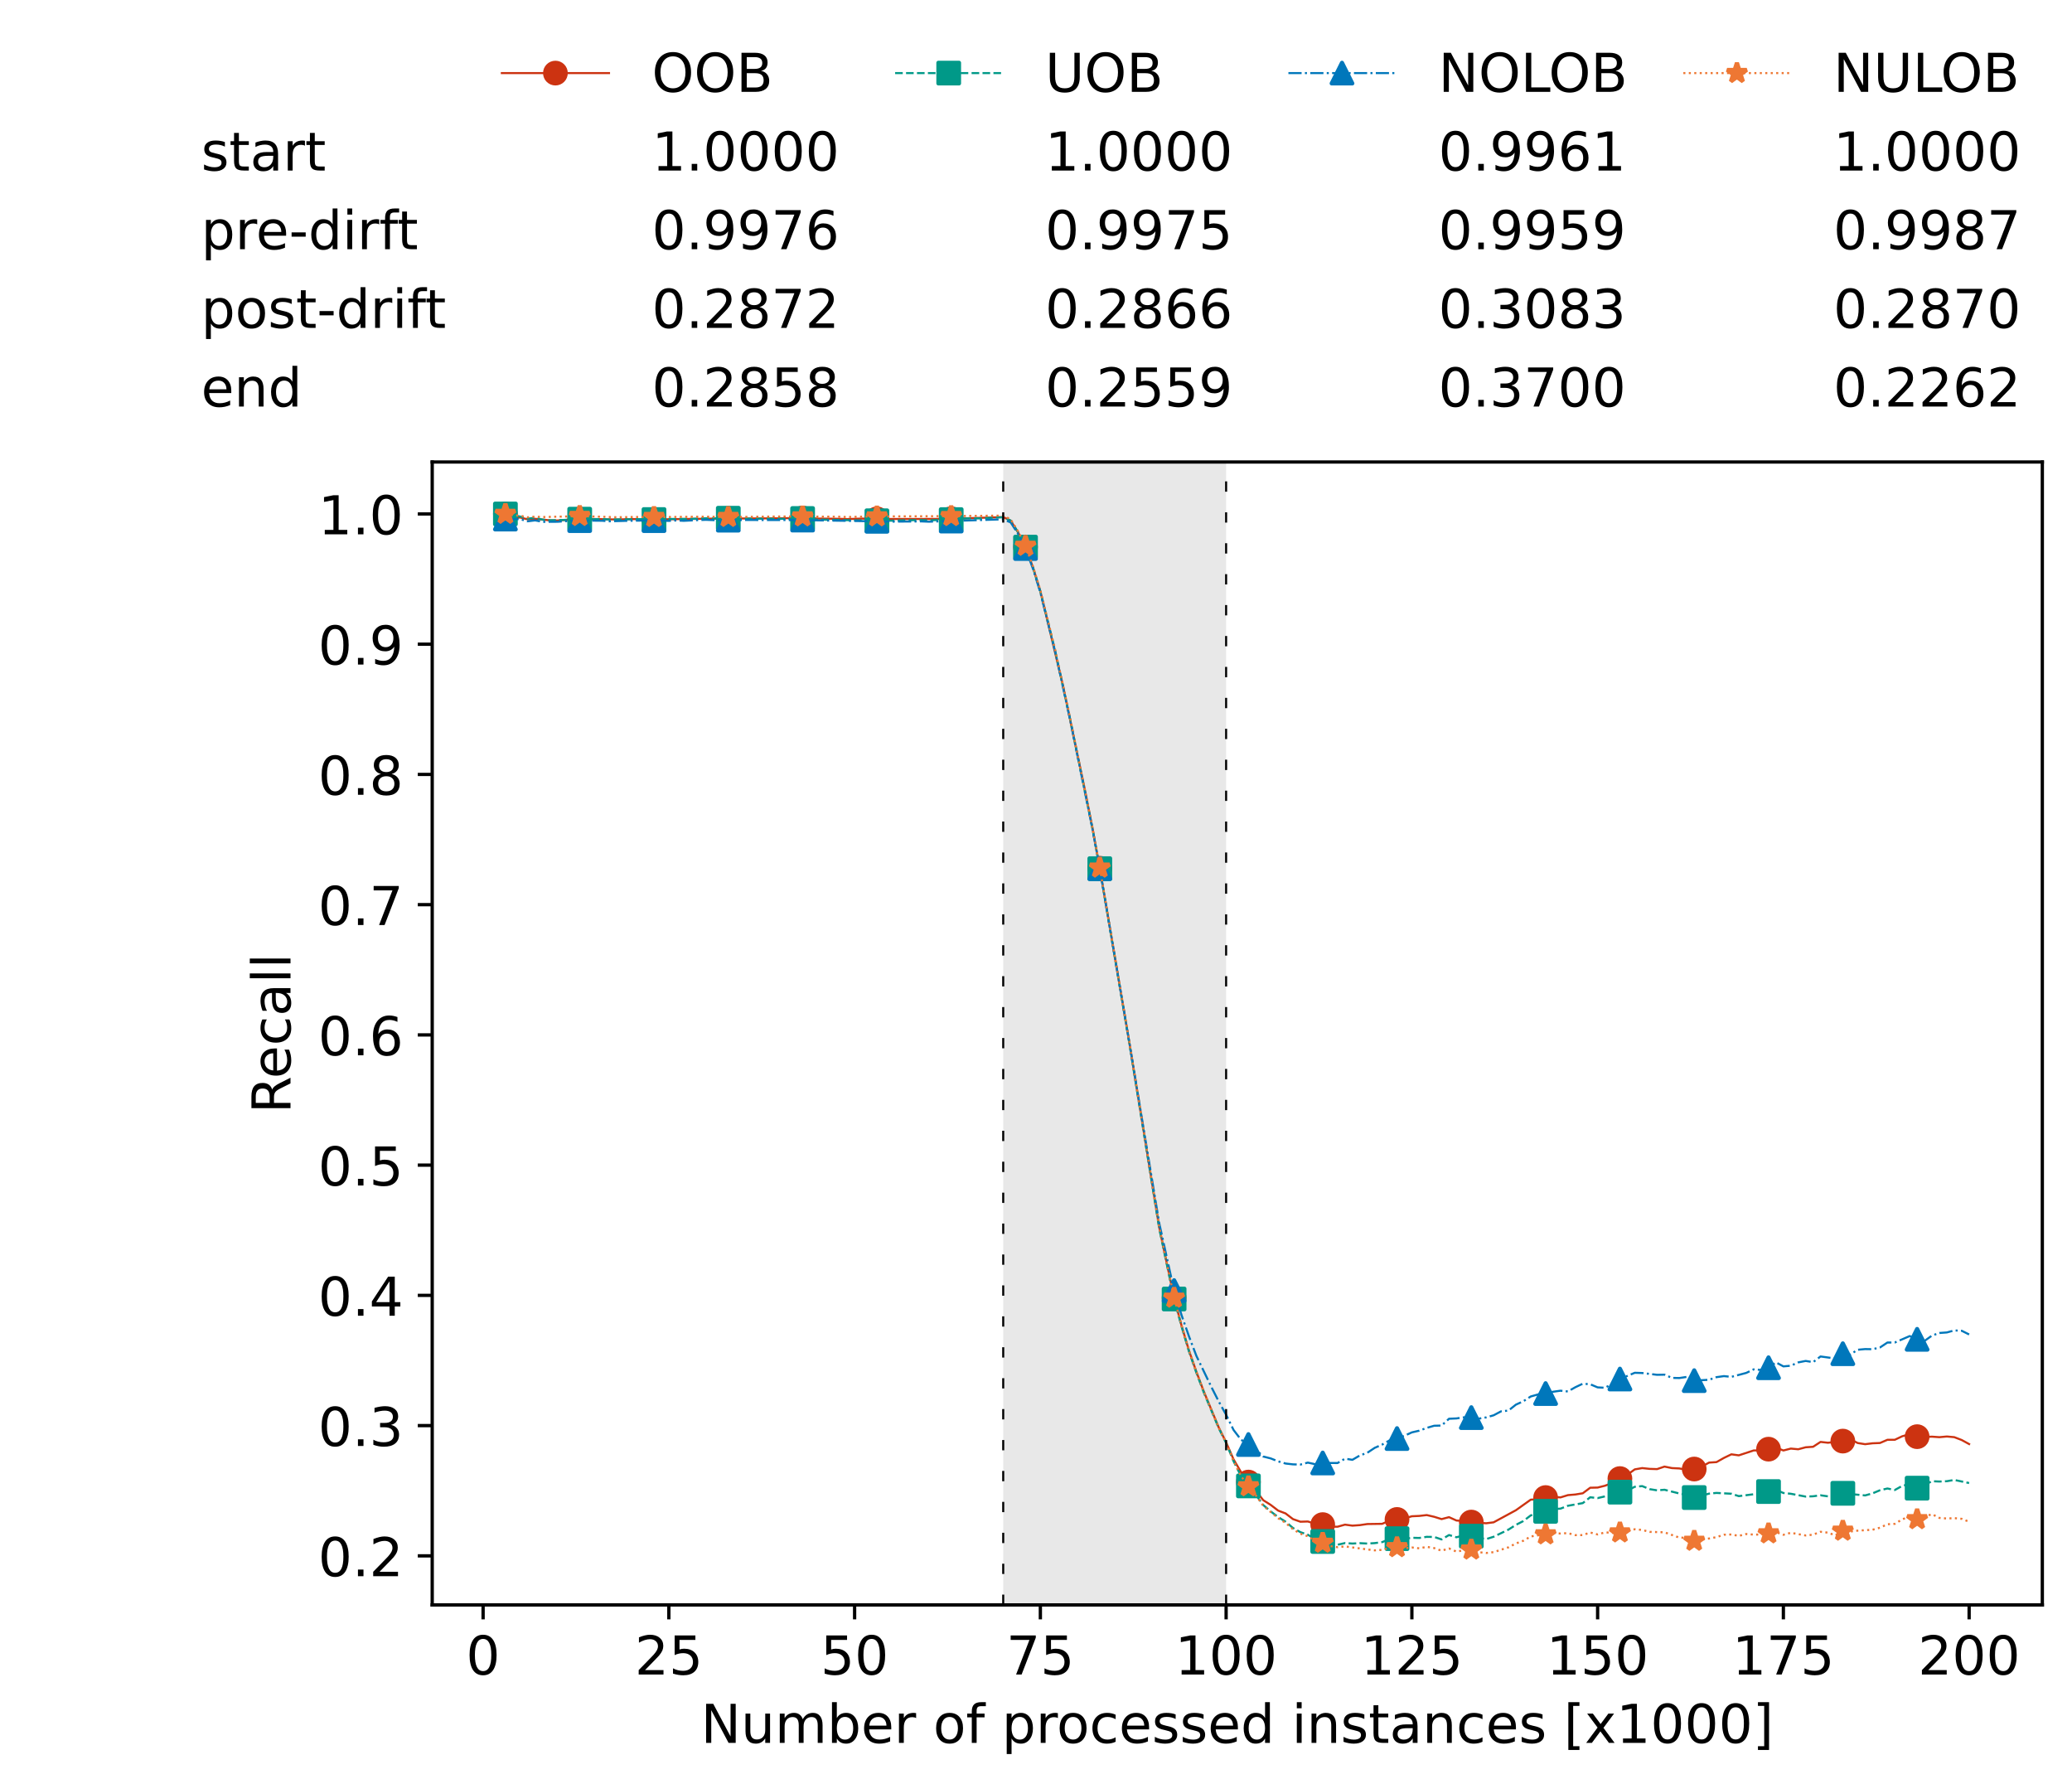 <?xml version="1.0" encoding="utf-8" standalone="no"?>
<!DOCTYPE svg PUBLIC "-//W3C//DTD SVG 1.1//EN"
  "http://www.w3.org/Graphics/SVG/1.1/DTD/svg11.dtd">
<!-- Created with matplotlib (https://matplotlib.org/) -->
<svg height="432.615pt" version="1.1" viewBox="0 0 502.65 432.615" width="502.65pt" xmlns="http://www.w3.org/2000/svg" xmlns:xlink="http://www.w3.org/1999/xlink">
 <defs>
  <style type="text/css">*{stroke-linecap:butt;stroke-linejoin:round;}</style>
 </defs>
 <g id="figure_1">
  <g id="patch_1">
   <path d="M 0 432.615 
L 502.65 432.615 
L 502.65 0 
L 0 0 
z
" style="fill:#ffffff;"/>
  </g>
  <g id="axes_1">
   <g id="patch_2">
    <path d="M 104.85 389.252 
L 495.45 389.252 
L 495.45 112.052 
L 104.85 112.052 
z
" style="fill:#ffffff;"/>
   </g>
   <g id="patch_3">
    <path clip-path="url(#p6e16afadc2)" d="M 297.446 389.252 
L 297.446 112.052 
L 243.372 112.052 
L 243.372 389.252 
z
" style="fill:#d3d3d3;opacity:0.5;"/>
   </g>
   <g id="matplotlib.axis_1">
    <g id="xtick_1">
     <g id="line2d_1">
      <defs>
       <path d="M 0 0 
L 0 3.5 
" id="mc1413f9b6e" style="stroke:#000000;stroke-width:0.8;"/>
      </defs>
      <g>
       <use style="stroke:#000000;stroke-width:0.8;" x="117.197" xlink:href="#mc1413f9b6e" y="389.252"/>
      </g>
     </g>
     <g id="text_1">
      <!-- 0 -->
      <g transform="translate(113.061 406.13)scale(0.13 -0.13)">
       <defs>
        <path d="M 31.781 66.406 
Q 24.172 66.406 20.328 58.906 
Q 16.5 51.422 16.5 36.375 
Q 16.5 21.391 20.328 13.891 
Q 24.172 6.391 31.781 6.391 
Q 39.453 6.391 43.281 13.891 
Q 47.125 21.391 47.125 36.375 
Q 47.125 51.422 43.281 58.906 
Q 39.453 66.406 31.781 66.406 
z
M 31.781 74.219 
Q 44.047 74.219 50.516 64.516 
Q 56.984 54.828 56.984 36.375 
Q 56.984 17.969 50.516 8.266 
Q 44.047 -1.422 31.781 -1.422 
Q 19.531 -1.422 13.062 8.266 
Q 6.594 17.969 6.594 36.375 
Q 6.594 54.828 13.062 64.516 
Q 19.531 74.219 31.781 74.219 
z
" id="DejaVuSans-48"/>
       </defs>
       <use xlink:href="#DejaVuSans-48"/>
      </g>
     </g>
    </g>
    <g id="xtick_2">
     <g id="line2d_2">
      <g>
       <use style="stroke:#000000;stroke-width:0.8;" x="162.259" xlink:href="#mc1413f9b6e" y="389.252"/>
      </g>
     </g>
     <g id="text_2">
      <!-- 25 -->
      <g transform="translate(153.988 406.13)scale(0.13 -0.13)">
       <defs>
        <path d="M 19.188 8.297 
L 53.609 8.297 
L 53.609 0 
L 7.328 0 
L 7.328 8.297 
Q 12.938 14.109 22.625 23.891 
Q 32.328 33.688 34.812 36.531 
Q 39.547 41.844 41.422 45.531 
Q 43.312 49.219 43.312 52.781 
Q 43.312 58.594 39.234 62.25 
Q 35.156 65.922 28.609 65.922 
Q 23.969 65.922 18.812 64.312 
Q 13.672 62.703 7.812 59.422 
L 7.812 69.391 
Q 13.766 71.781 18.938 73 
Q 24.125 74.219 28.422 74.219 
Q 39.75 74.219 46.484 68.547 
Q 53.219 62.891 53.219 53.422 
Q 53.219 48.922 51.531 44.891 
Q 49.859 40.875 45.406 35.406 
Q 44.188 33.984 37.641 27.219 
Q 31.109 20.453 19.188 8.297 
z
" id="DejaVuSans-50"/>
        <path d="M 10.797 72.906 
L 49.516 72.906 
L 49.516 64.594 
L 19.828 64.594 
L 19.828 46.734 
Q 21.969 47.469 24.109 47.828 
Q 26.266 48.188 28.422 48.188 
Q 40.625 48.188 47.75 41.5 
Q 54.891 34.812 54.891 23.391 
Q 54.891 11.625 47.562 5.094 
Q 40.234 -1.422 26.906 -1.422 
Q 22.312 -1.422 17.547 -0.641 
Q 12.797 0.141 7.719 1.703 
L 7.719 11.625 
Q 12.109 9.234 16.797 8.062 
Q 21.484 6.891 26.703 6.891 
Q 35.156 6.891 40.078 11.328 
Q 45.016 15.766 45.016 23.391 
Q 45.016 31 40.078 35.438 
Q 35.156 39.891 26.703 39.891 
Q 22.75 39.891 18.812 39.016 
Q 14.891 38.141 10.797 36.281 
z
" id="DejaVuSans-53"/>
       </defs>
       <use xlink:href="#DejaVuSans-50"/>
       <use x="63.623" xlink:href="#DejaVuSans-53"/>
      </g>
     </g>
    </g>
    <g id="xtick_3">
     <g id="line2d_3">
      <g>
       <use style="stroke:#000000;stroke-width:0.8;" x="207.322" xlink:href="#mc1413f9b6e" y="389.252"/>
      </g>
     </g>
     <g id="text_3">
      <!-- 50 -->
      <g transform="translate(199.05 406.13)scale(0.13 -0.13)">
       <use xlink:href="#DejaVuSans-53"/>
       <use x="63.623" xlink:href="#DejaVuSans-48"/>
      </g>
     </g>
    </g>
    <g id="xtick_4">
     <g id="line2d_4">
      <g>
       <use style="stroke:#000000;stroke-width:0.8;" x="252.384" xlink:href="#mc1413f9b6e" y="389.252"/>
      </g>
     </g>
     <g id="text_4">
      <!-- 75 -->
      <g transform="translate(244.113 406.13)scale(0.13 -0.13)">
       <defs>
        <path d="M 8.203 72.906 
L 55.078 72.906 
L 55.078 68.703 
L 28.609 0 
L 18.312 0 
L 43.219 64.594 
L 8.203 64.594 
z
" id="DejaVuSans-55"/>
       </defs>
       <use xlink:href="#DejaVuSans-55"/>
       <use x="63.623" xlink:href="#DejaVuSans-53"/>
      </g>
     </g>
    </g>
    <g id="xtick_5">
     <g id="line2d_5">
      <g>
       <use style="stroke:#000000;stroke-width:0.8;" x="297.446" xlink:href="#mc1413f9b6e" y="389.252"/>
      </g>
     </g>
     <g id="text_5">
      <!-- 100 -->
      <g transform="translate(285.039 406.13)scale(0.13 -0.13)">
       <defs>
        <path d="M 12.406 8.297 
L 28.516 8.297 
L 28.516 63.922 
L 10.984 60.406 
L 10.984 69.391 
L 28.422 72.906 
L 38.281 72.906 
L 38.281 8.297 
L 54.391 8.297 
L 54.391 0 
L 12.406 0 
z
" id="DejaVuSans-49"/>
       </defs>
       <use xlink:href="#DejaVuSans-49"/>
       <use x="63.623" xlink:href="#DejaVuSans-48"/>
       <use x="127.246" xlink:href="#DejaVuSans-48"/>
      </g>
     </g>
    </g>
    <g id="xtick_6">
     <g id="line2d_6">
      <g>
       <use style="stroke:#000000;stroke-width:0.8;" x="342.509" xlink:href="#mc1413f9b6e" y="389.252"/>
      </g>
     </g>
     <g id="text_6">
      <!-- 125 -->
      <g transform="translate(330.102 406.13)scale(0.13 -0.13)">
       <use xlink:href="#DejaVuSans-49"/>
       <use x="63.623" xlink:href="#DejaVuSans-50"/>
       <use x="127.246" xlink:href="#DejaVuSans-53"/>
      </g>
     </g>
    </g>
    <g id="xtick_7">
     <g id="line2d_7">
      <g>
       <use style="stroke:#000000;stroke-width:0.8;" x="387.571" xlink:href="#mc1413f9b6e" y="389.252"/>
      </g>
     </g>
     <g id="text_7">
      <!-- 150 -->
      <g transform="translate(375.164 406.13)scale(0.13 -0.13)">
       <use xlink:href="#DejaVuSans-49"/>
       <use x="63.623" xlink:href="#DejaVuSans-53"/>
       <use x="127.246" xlink:href="#DejaVuSans-48"/>
      </g>
     </g>
    </g>
    <g id="xtick_8">
     <g id="line2d_8">
      <g>
       <use style="stroke:#000000;stroke-width:0.8;" x="432.633" xlink:href="#mc1413f9b6e" y="389.252"/>
      </g>
     </g>
     <g id="text_8">
      <!-- 175 -->
      <g transform="translate(420.226 406.13)scale(0.13 -0.13)">
       <use xlink:href="#DejaVuSans-49"/>
       <use x="63.623" xlink:href="#DejaVuSans-55"/>
       <use x="127.246" xlink:href="#DejaVuSans-53"/>
      </g>
     </g>
    </g>
    <g id="xtick_9">
     <g id="line2d_9">
      <g>
       <use style="stroke:#000000;stroke-width:0.8;" x="477.695" xlink:href="#mc1413f9b6e" y="389.252"/>
      </g>
     </g>
     <g id="text_9">
      <!-- 200 -->
      <g transform="translate(465.289 406.13)scale(0.13 -0.13)">
       <use xlink:href="#DejaVuSans-50"/>
       <use x="63.623" xlink:href="#DejaVuSans-48"/>
       <use x="127.246" xlink:href="#DejaVuSans-48"/>
      </g>
     </g>
    </g>
    <g id="text_10">
     <!-- Number of processed instances [x1000] -->
     <g transform="translate(170.025 422.711)scale(0.13 -0.13)">
      <defs>
       <path d="M 9.812 72.906 
L 23.094 72.906 
L 55.422 11.922 
L 55.422 72.906 
L 64.984 72.906 
L 64.984 0 
L 51.703 0 
L 19.391 60.984 
L 19.391 0 
L 9.812 0 
z
" id="DejaVuSans-78"/>
       <path d="M 8.5 21.578 
L 8.5 54.688 
L 17.484 54.688 
L 17.484 21.922 
Q 17.484 14.156 20.5 10.266 
Q 23.531 6.391 29.594 6.391 
Q 36.859 6.391 41.078 11.031 
Q 45.312 15.672 45.312 23.688 
L 45.312 54.688 
L 54.297 54.688 
L 54.297 0 
L 45.312 0 
L 45.312 8.406 
Q 42.047 3.422 37.719 1 
Q 33.406 -1.422 27.688 -1.422 
Q 18.266 -1.422 13.375 4.438 
Q 8.5 10.297 8.5 21.578 
z
M 31.109 56 
z
" id="DejaVuSans-117"/>
       <path d="M 52 44.188 
Q 55.375 50.25 60.062 53.125 
Q 64.75 56 71.094 56 
Q 79.641 56 84.281 50.016 
Q 88.922 44.047 88.922 33.016 
L 88.922 0 
L 79.891 0 
L 79.891 32.719 
Q 79.891 40.578 77.094 44.375 
Q 74.312 48.188 68.609 48.188 
Q 61.625 48.188 57.562 43.547 
Q 53.516 38.922 53.516 30.906 
L 53.516 0 
L 44.484 0 
L 44.484 32.719 
Q 44.484 40.625 41.703 44.406 
Q 38.922 48.188 33.109 48.188 
Q 26.219 48.188 22.156 43.531 
Q 18.109 38.875 18.109 30.906 
L 18.109 0 
L 9.078 0 
L 9.078 54.688 
L 18.109 54.688 
L 18.109 46.188 
Q 21.188 51.219 25.484 53.609 
Q 29.781 56 35.688 56 
Q 41.656 56 45.828 52.969 
Q 50 49.953 52 44.188 
z
" id="DejaVuSans-109"/>
       <path d="M 48.688 27.297 
Q 48.688 37.203 44.609 42.844 
Q 40.531 48.484 33.406 48.484 
Q 26.266 48.484 22.188 42.844 
Q 18.109 37.203 18.109 27.297 
Q 18.109 17.391 22.188 11.75 
Q 26.266 6.109 33.406 6.109 
Q 40.531 6.109 44.609 11.75 
Q 48.688 17.391 48.688 27.297 
z
M 18.109 46.391 
Q 20.953 51.266 25.266 53.625 
Q 29.594 56 35.594 56 
Q 45.562 56 51.781 48.094 
Q 58.016 40.188 58.016 27.297 
Q 58.016 14.406 51.781 6.484 
Q 45.562 -1.422 35.594 -1.422 
Q 29.594 -1.422 25.266 0.953 
Q 20.953 3.328 18.109 8.203 
L 18.109 0 
L 9.078 0 
L 9.078 75.984 
L 18.109 75.984 
z
" id="DejaVuSans-98"/>
       <path d="M 56.203 29.594 
L 56.203 25.203 
L 14.891 25.203 
Q 15.484 15.922 20.484 11.062 
Q 25.484 6.203 34.422 6.203 
Q 39.594 6.203 44.453 7.469 
Q 49.312 8.734 54.109 11.281 
L 54.109 2.781 
Q 49.266 0.734 44.188 -0.344 
Q 39.109 -1.422 33.891 -1.422 
Q 20.797 -1.422 13.156 6.188 
Q 5.516 13.812 5.516 26.812 
Q 5.516 40.234 12.766 48.109 
Q 20.016 56 32.328 56 
Q 43.359 56 49.781 48.891 
Q 56.203 41.797 56.203 29.594 
z
M 47.219 32.234 
Q 47.125 39.594 43.094 43.984 
Q 39.062 48.391 32.422 48.391 
Q 24.906 48.391 20.391 44.141 
Q 15.875 39.891 15.188 32.172 
z
" id="DejaVuSans-101"/>
       <path d="M 41.109 46.297 
Q 39.594 47.172 37.812 47.578 
Q 36.031 48 33.891 48 
Q 26.266 48 22.188 43.047 
Q 18.109 38.094 18.109 28.812 
L 18.109 0 
L 9.078 0 
L 9.078 54.688 
L 18.109 54.688 
L 18.109 46.188 
Q 20.953 51.172 25.484 53.578 
Q 30.031 56 36.531 56 
Q 37.453 56 38.578 55.875 
Q 39.703 55.766 41.062 55.516 
z
" id="DejaVuSans-114"/>
       <path id="DejaVuSans-32"/>
       <path d="M 30.609 48.391 
Q 23.391 48.391 19.188 42.75 
Q 14.984 37.109 14.984 27.297 
Q 14.984 17.484 19.156 11.844 
Q 23.344 6.203 30.609 6.203 
Q 37.797 6.203 41.984 11.859 
Q 46.188 17.531 46.188 27.297 
Q 46.188 37.016 41.984 42.703 
Q 37.797 48.391 30.609 48.391 
z
M 30.609 56 
Q 42.328 56 49.016 48.375 
Q 55.719 40.766 55.719 27.297 
Q 55.719 13.875 49.016 6.219 
Q 42.328 -1.422 30.609 -1.422 
Q 18.844 -1.422 12.172 6.219 
Q 5.516 13.875 5.516 27.297 
Q 5.516 40.766 12.172 48.375 
Q 18.844 56 30.609 56 
z
" id="DejaVuSans-111"/>
       <path d="M 37.109 75.984 
L 37.109 68.5 
L 28.516 68.5 
Q 23.688 68.5 21.797 66.547 
Q 19.922 64.594 19.922 59.516 
L 19.922 54.688 
L 34.719 54.688 
L 34.719 47.703 
L 19.922 47.703 
L 19.922 0 
L 10.891 0 
L 10.891 47.703 
L 2.297 47.703 
L 2.297 54.688 
L 10.891 54.688 
L 10.891 58.5 
Q 10.891 67.625 15.141 71.797 
Q 19.391 75.984 28.609 75.984 
z
" id="DejaVuSans-102"/>
       <path d="M 18.109 8.203 
L 18.109 -20.797 
L 9.078 -20.797 
L 9.078 54.688 
L 18.109 54.688 
L 18.109 46.391 
Q 20.953 51.266 25.266 53.625 
Q 29.594 56 35.594 56 
Q 45.562 56 51.781 48.094 
Q 58.016 40.188 58.016 27.297 
Q 58.016 14.406 51.781 6.484 
Q 45.562 -1.422 35.594 -1.422 
Q 29.594 -1.422 25.266 0.953 
Q 20.953 3.328 18.109 8.203 
z
M 48.688 27.297 
Q 48.688 37.203 44.609 42.844 
Q 40.531 48.484 33.406 48.484 
Q 26.266 48.484 22.188 42.844 
Q 18.109 37.203 18.109 27.297 
Q 18.109 17.391 22.188 11.75 
Q 26.266 6.109 33.406 6.109 
Q 40.531 6.109 44.609 11.75 
Q 48.688 17.391 48.688 27.297 
z
" id="DejaVuSans-112"/>
       <path d="M 48.781 52.594 
L 48.781 44.188 
Q 44.969 46.297 41.141 47.344 
Q 37.312 48.391 33.406 48.391 
Q 24.656 48.391 19.812 42.844 
Q 14.984 37.312 14.984 27.297 
Q 14.984 17.281 19.812 11.734 
Q 24.656 6.203 33.406 6.203 
Q 37.312 6.203 41.141 7.25 
Q 44.969 8.297 48.781 10.406 
L 48.781 2.094 
Q 45.016 0.344 40.984 -0.531 
Q 36.969 -1.422 32.422 -1.422 
Q 20.062 -1.422 12.781 6.344 
Q 5.516 14.109 5.516 27.297 
Q 5.516 40.672 12.859 48.328 
Q 20.219 56 33.016 56 
Q 37.156 56 41.109 55.141 
Q 45.062 54.297 48.781 52.594 
z
" id="DejaVuSans-99"/>
       <path d="M 44.281 53.078 
L 44.281 44.578 
Q 40.484 46.531 36.375 47.5 
Q 32.281 48.484 27.875 48.484 
Q 21.188 48.484 17.844 46.438 
Q 14.5 44.391 14.5 40.281 
Q 14.5 37.156 16.891 35.375 
Q 19.281 33.594 26.516 31.984 
L 29.594 31.297 
Q 39.156 29.25 43.188 25.516 
Q 47.219 21.781 47.219 15.094 
Q 47.219 7.469 41.188 3.016 
Q 35.156 -1.422 24.609 -1.422 
Q 20.219 -1.422 15.453 -0.562 
Q 10.688 0.297 5.422 2 
L 5.422 11.281 
Q 10.406 8.688 15.234 7.391 
Q 20.062 6.109 24.812 6.109 
Q 31.156 6.109 34.562 8.281 
Q 37.984 10.453 37.984 14.406 
Q 37.984 18.062 35.516 20.016 
Q 33.062 21.969 24.703 23.781 
L 21.578 24.516 
Q 13.234 26.266 9.516 29.906 
Q 5.812 33.547 5.812 39.891 
Q 5.812 47.609 11.281 51.797 
Q 16.75 56 26.812 56 
Q 31.781 56 36.172 55.266 
Q 40.578 54.547 44.281 53.078 
z
" id="DejaVuSans-115"/>
       <path d="M 45.406 46.391 
L 45.406 75.984 
L 54.391 75.984 
L 54.391 0 
L 45.406 0 
L 45.406 8.203 
Q 42.578 3.328 38.25 0.953 
Q 33.938 -1.422 27.875 -1.422 
Q 17.969 -1.422 11.734 6.484 
Q 5.516 14.406 5.516 27.297 
Q 5.516 40.188 11.734 48.094 
Q 17.969 56 27.875 56 
Q 33.938 56 38.25 53.625 
Q 42.578 51.266 45.406 46.391 
z
M 14.797 27.297 
Q 14.797 17.391 18.875 11.75 
Q 22.953 6.109 30.078 6.109 
Q 37.203 6.109 41.297 11.75 
Q 45.406 17.391 45.406 27.297 
Q 45.406 37.203 41.297 42.844 
Q 37.203 48.484 30.078 48.484 
Q 22.953 48.484 18.875 42.844 
Q 14.797 37.203 14.797 27.297 
z
" id="DejaVuSans-100"/>
       <path d="M 9.422 54.688 
L 18.406 54.688 
L 18.406 0 
L 9.422 0 
z
M 9.422 75.984 
L 18.406 75.984 
L 18.406 64.594 
L 9.422 64.594 
z
" id="DejaVuSans-105"/>
       <path d="M 54.891 33.016 
L 54.891 0 
L 45.906 0 
L 45.906 32.719 
Q 45.906 40.484 42.875 44.328 
Q 39.844 48.188 33.797 48.188 
Q 26.516 48.188 22.312 43.547 
Q 18.109 38.922 18.109 30.906 
L 18.109 0 
L 9.078 0 
L 9.078 54.688 
L 18.109 54.688 
L 18.109 46.188 
Q 21.344 51.125 25.703 53.562 
Q 30.078 56 35.797 56 
Q 45.219 56 50.047 50.172 
Q 54.891 44.344 54.891 33.016 
z
" id="DejaVuSans-110"/>
       <path d="M 18.312 70.219 
L 18.312 54.688 
L 36.812 54.688 
L 36.812 47.703 
L 18.312 47.703 
L 18.312 18.016 
Q 18.312 11.328 20.141 9.422 
Q 21.969 7.516 27.594 7.516 
L 36.812 7.516 
L 36.812 0 
L 27.594 0 
Q 17.188 0 13.234 3.875 
Q 9.281 7.766 9.281 18.016 
L 9.281 47.703 
L 2.688 47.703 
L 2.688 54.688 
L 9.281 54.688 
L 9.281 70.219 
z
" id="DejaVuSans-116"/>
       <path d="M 34.281 27.484 
Q 23.391 27.484 19.188 25 
Q 14.984 22.516 14.984 16.5 
Q 14.984 11.719 18.141 8.906 
Q 21.297 6.109 26.703 6.109 
Q 34.188 6.109 38.703 11.406 
Q 43.219 16.703 43.219 25.484 
L 43.219 27.484 
z
M 52.203 31.203 
L 52.203 0 
L 43.219 0 
L 43.219 8.297 
Q 40.141 3.328 35.547 0.953 
Q 30.953 -1.422 24.312 -1.422 
Q 15.922 -1.422 10.953 3.297 
Q 6 8.016 6 15.922 
Q 6 25.141 12.172 29.828 
Q 18.359 34.516 30.609 34.516 
L 43.219 34.516 
L 43.219 35.406 
Q 43.219 41.609 39.141 45 
Q 35.062 48.391 27.688 48.391 
Q 23 48.391 18.547 47.266 
Q 14.109 46.141 10.016 43.891 
L 10.016 52.203 
Q 14.938 54.109 19.578 55.047 
Q 24.219 56 28.609 56 
Q 40.484 56 46.344 49.844 
Q 52.203 43.703 52.203 31.203 
z
" id="DejaVuSans-97"/>
       <path d="M 8.594 75.984 
L 29.297 75.984 
L 29.297 69 
L 17.578 69 
L 17.578 -6.203 
L 29.297 -6.203 
L 29.297 -13.188 
L 8.594 -13.188 
z
" id="DejaVuSans-91"/>
       <path d="M 54.891 54.688 
L 35.109 28.078 
L 55.906 0 
L 45.312 0 
L 29.391 21.484 
L 13.484 0 
L 2.875 0 
L 24.125 28.609 
L 4.688 54.688 
L 15.281 54.688 
L 29.781 35.203 
L 44.281 54.688 
z
" id="DejaVuSans-120"/>
       <path d="M 30.422 75.984 
L 30.422 -13.188 
L 9.719 -13.188 
L 9.719 -6.203 
L 21.391 -6.203 
L 21.391 69 
L 9.719 69 
L 9.719 75.984 
z
" id="DejaVuSans-93"/>
      </defs>
      <use xlink:href="#DejaVuSans-78"/>
      <use x="74.805" xlink:href="#DejaVuSans-117"/>
      <use x="138.184" xlink:href="#DejaVuSans-109"/>
      <use x="235.596" xlink:href="#DejaVuSans-98"/>
      <use x="299.072" xlink:href="#DejaVuSans-101"/>
      <use x="360.596" xlink:href="#DejaVuSans-114"/>
      <use x="401.709" xlink:href="#DejaVuSans-32"/>
      <use x="433.496" xlink:href="#DejaVuSans-111"/>
      <use x="494.678" xlink:href="#DejaVuSans-102"/>
      <use x="529.883" xlink:href="#DejaVuSans-32"/>
      <use x="561.67" xlink:href="#DejaVuSans-112"/>
      <use x="625.146" xlink:href="#DejaVuSans-114"/>
      <use x="664.01" xlink:href="#DejaVuSans-111"/>
      <use x="725.191" xlink:href="#DejaVuSans-99"/>
      <use x="780.172" xlink:href="#DejaVuSans-101"/>
      <use x="841.695" xlink:href="#DejaVuSans-115"/>
      <use x="893.795" xlink:href="#DejaVuSans-115"/>
      <use x="945.895" xlink:href="#DejaVuSans-101"/>
      <use x="1007.418" xlink:href="#DejaVuSans-100"/>
      <use x="1070.895" xlink:href="#DejaVuSans-32"/>
      <use x="1102.682" xlink:href="#DejaVuSans-105"/>
      <use x="1130.465" xlink:href="#DejaVuSans-110"/>
      <use x="1193.844" xlink:href="#DejaVuSans-115"/>
      <use x="1245.943" xlink:href="#DejaVuSans-116"/>
      <use x="1285.152" xlink:href="#DejaVuSans-97"/>
      <use x="1346.432" xlink:href="#DejaVuSans-110"/>
      <use x="1409.811" xlink:href="#DejaVuSans-99"/>
      <use x="1464.791" xlink:href="#DejaVuSans-101"/>
      <use x="1526.314" xlink:href="#DejaVuSans-115"/>
      <use x="1578.414" xlink:href="#DejaVuSans-32"/>
      <use x="1610.201" xlink:href="#DejaVuSans-91"/>
      <use x="1649.215" xlink:href="#DejaVuSans-120"/>
      <use x="1708.395" xlink:href="#DejaVuSans-49"/>
      <use x="1772.018" xlink:href="#DejaVuSans-48"/>
      <use x="1835.641" xlink:href="#DejaVuSans-48"/>
      <use x="1899.264" xlink:href="#DejaVuSans-48"/>
      <use x="1962.887" xlink:href="#DejaVuSans-93"/>
     </g>
    </g>
   </g>
   <g id="matplotlib.axis_2">
    <g id="ytick_1">
     <g id="line2d_10">
      <defs>
       <path d="M 0 0 
L -3.5 0 
" id="mc6e11dc0ed" style="stroke:#000000;stroke-width:0.8;"/>
      </defs>
      <g>
       <use style="stroke:#000000;stroke-width:0.8;" x="104.85" xlink:href="#mc6e11dc0ed" y="377.346"/>
      </g>
     </g>
     <g id="text_11">
      <!-- 0.2 -->
      <g transform="translate(77.176 382.285)scale(0.13 -0.13)">
       <defs>
        <path d="M 10.688 12.406 
L 21 12.406 
L 21 0 
L 10.688 0 
z
" id="DejaVuSans-46"/>
       </defs>
       <use xlink:href="#DejaVuSans-48"/>
       <use x="63.623" xlink:href="#DejaVuSans-46"/>
       <use x="95.41" xlink:href="#DejaVuSans-50"/>
      </g>
     </g>
    </g>
    <g id="ytick_2">
     <g id="line2d_11">
      <g>
       <use style="stroke:#000000;stroke-width:0.8;" x="104.85" xlink:href="#mc6e11dc0ed" y="345.759"/>
      </g>
     </g>
     <g id="text_12">
      <!-- 0.3 -->
      <g transform="translate(77.176 350.698)scale(0.13 -0.13)">
       <defs>
        <path d="M 40.578 39.312 
Q 47.656 37.797 51.625 33 
Q 55.609 28.219 55.609 21.188 
Q 55.609 10.406 48.188 4.484 
Q 40.766 -1.422 27.094 -1.422 
Q 22.516 -1.422 17.656 -0.516 
Q 12.797 0.391 7.625 2.203 
L 7.625 11.719 
Q 11.719 9.328 16.594 8.109 
Q 21.484 6.891 26.812 6.891 
Q 36.078 6.891 40.938 10.547 
Q 45.797 14.203 45.797 21.188 
Q 45.797 27.641 41.281 31.266 
Q 36.766 34.906 28.719 34.906 
L 20.219 34.906 
L 20.219 43.016 
L 29.109 43.016 
Q 36.375 43.016 40.234 45.922 
Q 44.094 48.828 44.094 54.297 
Q 44.094 59.906 40.109 62.906 
Q 36.141 65.922 28.719 65.922 
Q 24.656 65.922 20.016 65.031 
Q 15.375 64.156 9.812 62.312 
L 9.812 71.094 
Q 15.438 72.656 20.344 73.438 
Q 25.25 74.219 29.594 74.219 
Q 40.828 74.219 47.359 69.109 
Q 53.906 64.016 53.906 55.328 
Q 53.906 49.266 50.438 45.094 
Q 46.969 40.922 40.578 39.312 
z
" id="DejaVuSans-51"/>
       </defs>
       <use xlink:href="#DejaVuSans-48"/>
       <use x="63.623" xlink:href="#DejaVuSans-46"/>
       <use x="95.41" xlink:href="#DejaVuSans-51"/>
      </g>
     </g>
    </g>
    <g id="ytick_3">
     <g id="line2d_12">
      <g>
       <use style="stroke:#000000;stroke-width:0.8;" x="104.85" xlink:href="#mc6e11dc0ed" y="314.172"/>
      </g>
     </g>
     <g id="text_13">
      <!-- 0.4 -->
      <g transform="translate(77.176 319.111)scale(0.13 -0.13)">
       <defs>
        <path d="M 37.797 64.312 
L 12.891 25.391 
L 37.797 25.391 
z
M 35.203 72.906 
L 47.609 72.906 
L 47.609 25.391 
L 58.016 25.391 
L 58.016 17.188 
L 47.609 17.188 
L 47.609 0 
L 37.797 0 
L 37.797 17.188 
L 4.891 17.188 
L 4.891 26.703 
z
" id="DejaVuSans-52"/>
       </defs>
       <use xlink:href="#DejaVuSans-48"/>
       <use x="63.623" xlink:href="#DejaVuSans-46"/>
       <use x="95.41" xlink:href="#DejaVuSans-52"/>
      </g>
     </g>
    </g>
    <g id="ytick_4">
     <g id="line2d_13">
      <g>
       <use style="stroke:#000000;stroke-width:0.8;" x="104.85" xlink:href="#mc6e11dc0ed" y="282.585"/>
      </g>
     </g>
     <g id="text_14">
      <!-- 0.5 -->
      <g transform="translate(77.176 287.524)scale(0.13 -0.13)">
       <use xlink:href="#DejaVuSans-48"/>
       <use x="63.623" xlink:href="#DejaVuSans-46"/>
       <use x="95.41" xlink:href="#DejaVuSans-53"/>
      </g>
     </g>
    </g>
    <g id="ytick_5">
     <g id="line2d_14">
      <g>
       <use style="stroke:#000000;stroke-width:0.8;" x="104.85" xlink:href="#mc6e11dc0ed" y="250.999"/>
      </g>
     </g>
     <g id="text_15">
      <!-- 0.6 -->
      <g transform="translate(77.176 255.938)scale(0.13 -0.13)">
       <defs>
        <path d="M 33.016 40.375 
Q 26.375 40.375 22.484 35.828 
Q 18.609 31.297 18.609 23.391 
Q 18.609 15.531 22.484 10.953 
Q 26.375 6.391 33.016 6.391 
Q 39.656 6.391 43.531 10.953 
Q 47.406 15.531 47.406 23.391 
Q 47.406 31.297 43.531 35.828 
Q 39.656 40.375 33.016 40.375 
z
M 52.594 71.297 
L 52.594 62.312 
Q 48.875 64.062 45.094 64.984 
Q 41.312 65.922 37.594 65.922 
Q 27.828 65.922 22.672 59.328 
Q 17.531 52.734 16.797 39.406 
Q 19.672 43.656 24.016 45.922 
Q 28.375 48.188 33.594 48.188 
Q 44.578 48.188 50.953 41.516 
Q 57.328 34.859 57.328 23.391 
Q 57.328 12.156 50.688 5.359 
Q 44.047 -1.422 33.016 -1.422 
Q 20.359 -1.422 13.672 8.266 
Q 6.984 17.969 6.984 36.375 
Q 6.984 53.656 15.188 63.938 
Q 23.391 74.219 37.203 74.219 
Q 40.922 74.219 44.703 73.484 
Q 48.484 72.75 52.594 71.297 
z
" id="DejaVuSans-54"/>
       </defs>
       <use xlink:href="#DejaVuSans-48"/>
       <use x="63.623" xlink:href="#DejaVuSans-46"/>
       <use x="95.41" xlink:href="#DejaVuSans-54"/>
      </g>
     </g>
    </g>
    <g id="ytick_6">
     <g id="line2d_15">
      <g>
       <use style="stroke:#000000;stroke-width:0.8;" x="104.85" xlink:href="#mc6e11dc0ed" y="219.412"/>
      </g>
     </g>
     <g id="text_16">
      <!-- 0.7 -->
      <g transform="translate(77.176 224.351)scale(0.13 -0.13)">
       <use xlink:href="#DejaVuSans-48"/>
       <use x="63.623" xlink:href="#DejaVuSans-46"/>
       <use x="95.41" xlink:href="#DejaVuSans-55"/>
      </g>
     </g>
    </g>
    <g id="ytick_7">
     <g id="line2d_16">
      <g>
       <use style="stroke:#000000;stroke-width:0.8;" x="104.85" xlink:href="#mc6e11dc0ed" y="187.825"/>
      </g>
     </g>
     <g id="text_17">
      <!-- 0.8 -->
      <g transform="translate(77.176 192.764)scale(0.13 -0.13)">
       <defs>
        <path d="M 31.781 34.625 
Q 24.75 34.625 20.719 30.859 
Q 16.703 27.094 16.703 20.516 
Q 16.703 13.922 20.719 10.156 
Q 24.75 6.391 31.781 6.391 
Q 38.812 6.391 42.859 10.172 
Q 46.922 13.969 46.922 20.516 
Q 46.922 27.094 42.891 30.859 
Q 38.875 34.625 31.781 34.625 
z
M 21.922 38.812 
Q 15.578 40.375 12.031 44.719 
Q 8.5 49.078 8.5 55.328 
Q 8.5 64.062 14.719 69.141 
Q 20.953 74.219 31.781 74.219 
Q 42.672 74.219 48.875 69.141 
Q 55.078 64.062 55.078 55.328 
Q 55.078 49.078 51.531 44.719 
Q 48 40.375 41.703 38.812 
Q 48.828 37.156 52.797 32.312 
Q 56.781 27.484 56.781 20.516 
Q 56.781 9.906 50.312 4.234 
Q 43.844 -1.422 31.781 -1.422 
Q 19.734 -1.422 13.25 4.234 
Q 6.781 9.906 6.781 20.516 
Q 6.781 27.484 10.781 32.312 
Q 14.797 37.156 21.922 38.812 
z
M 18.312 54.391 
Q 18.312 48.734 21.844 45.562 
Q 25.391 42.391 31.781 42.391 
Q 38.141 42.391 41.719 45.562 
Q 45.312 48.734 45.312 54.391 
Q 45.312 60.062 41.719 63.234 
Q 38.141 66.406 31.781 66.406 
Q 25.391 66.406 21.844 63.234 
Q 18.312 60.062 18.312 54.391 
z
" id="DejaVuSans-56"/>
       </defs>
       <use xlink:href="#DejaVuSans-48"/>
       <use x="63.623" xlink:href="#DejaVuSans-46"/>
       <use x="95.41" xlink:href="#DejaVuSans-56"/>
      </g>
     </g>
    </g>
    <g id="ytick_8">
     <g id="line2d_17">
      <g>
       <use style="stroke:#000000;stroke-width:0.8;" x="104.85" xlink:href="#mc6e11dc0ed" y="156.239"/>
      </g>
     </g>
     <g id="text_18">
      <!-- 0.9 -->
      <g transform="translate(77.176 161.178)scale(0.13 -0.13)">
       <defs>
        <path d="M 10.984 1.516 
L 10.984 10.5 
Q 14.703 8.734 18.5 7.812 
Q 22.312 6.891 25.984 6.891 
Q 35.75 6.891 40.891 13.453 
Q 46.047 20.016 46.781 33.406 
Q 43.953 29.203 39.594 26.953 
Q 35.25 24.703 29.984 24.703 
Q 19.047 24.703 12.672 31.312 
Q 6.297 37.938 6.297 49.422 
Q 6.297 60.641 12.938 67.422 
Q 19.578 74.219 30.609 74.219 
Q 43.266 74.219 49.922 64.516 
Q 56.594 54.828 56.594 36.375 
Q 56.594 19.141 48.406 8.859 
Q 40.234 -1.422 26.422 -1.422 
Q 22.703 -1.422 18.891 -0.688 
Q 15.094 0.047 10.984 1.516 
z
M 30.609 32.422 
Q 37.25 32.422 41.125 36.953 
Q 45.016 41.5 45.016 49.422 
Q 45.016 57.281 41.125 61.844 
Q 37.25 66.406 30.609 66.406 
Q 23.969 66.406 20.094 61.844 
Q 16.219 57.281 16.219 49.422 
Q 16.219 41.5 20.094 36.953 
Q 23.969 32.422 30.609 32.422 
z
" id="DejaVuSans-57"/>
       </defs>
       <use xlink:href="#DejaVuSans-48"/>
       <use x="63.623" xlink:href="#DejaVuSans-46"/>
       <use x="95.41" xlink:href="#DejaVuSans-57"/>
      </g>
     </g>
    </g>
    <g id="ytick_9">
     <g id="line2d_18">
      <g>
       <use style="stroke:#000000;stroke-width:0.8;" x="104.85" xlink:href="#mc6e11dc0ed" y="124.652"/>
      </g>
     </g>
     <g id="text_19">
      <!-- 1.0 -->
      <g transform="translate(77.176 129.591)scale(0.13 -0.13)">
       <use xlink:href="#DejaVuSans-49"/>
       <use x="63.623" xlink:href="#DejaVuSans-46"/>
       <use x="95.41" xlink:href="#DejaVuSans-48"/>
      </g>
     </g>
    </g>
    <g id="text_20">
     <!-- Recall -->
     <g transform="translate(70.472 270.044)rotate(-90)scale(0.13 -0.13)">
      <defs>
       <path d="M 44.391 34.188 
Q 47.562 33.109 50.562 29.594 
Q 53.562 26.078 56.594 19.922 
L 66.609 0 
L 56 0 
L 46.688 18.703 
Q 43.062 26.031 39.672 28.422 
Q 36.281 30.812 30.422 30.812 
L 19.672 30.812 
L 19.672 0 
L 9.812 0 
L 9.812 72.906 
L 32.078 72.906 
Q 44.578 72.906 50.734 67.672 
Q 56.891 62.453 56.891 51.906 
Q 56.891 45.016 53.688 40.469 
Q 50.484 35.938 44.391 34.188 
z
M 19.672 64.797 
L 19.672 38.922 
L 32.078 38.922 
Q 39.203 38.922 42.844 42.219 
Q 46.484 45.516 46.484 51.906 
Q 46.484 58.297 42.844 61.547 
Q 39.203 64.797 32.078 64.797 
z
" id="DejaVuSans-82"/>
       <path d="M 9.422 75.984 
L 18.406 75.984 
L 18.406 0 
L 9.422 0 
z
" id="DejaVuSans-108"/>
      </defs>
      <use xlink:href="#DejaVuSans-82"/>
      <use x="64.982" xlink:href="#DejaVuSans-101"/>
      <use x="126.506" xlink:href="#DejaVuSans-99"/>
      <use x="181.486" xlink:href="#DejaVuSans-97"/>
      <use x="242.766" xlink:href="#DejaVuSans-108"/>
      <use x="270.549" xlink:href="#DejaVuSans-108"/>
     </g>
    </g>
   </g>
   <g id="line2d_19"/>
   <g id="line2d_20"/>
   <g id="line2d_21"/>
   <g id="line2d_22"/>
   <g id="line2d_23"/>
   <g id="line2d_24">
    <path clip-path="url(#p6e16afadc2)" d="M 122.605 124.652 
L 124.407 125.629 
L 126.21 125.511 
L 128.012 125.961 
L 129.815 125.831 
L 133.419 126.204 
L 135.222 126.234 
L 138.827 125.984 
L 144.234 125.881 
L 149.642 126.001 
L 153.247 125.887 
L 158.654 125.98 
L 173.074 125.786 
L 189.297 125.705 
L 192.902 125.644 
L 196.507 125.643 
L 198.309 125.771 
L 203.717 125.834 
L 205.519 125.898 
L 209.124 125.776 
L 214.532 125.871 
L 228.952 125.863 
L 243.372 125.416 
L 245.174 126.264 
L 246.976 129.117 
L 248.779 132.664 
L 250.581 137.581 
L 252.384 143.403 
L 257.791 165.928 
L 261.396 183.117 
L 263.199 191.636 
L 265.001 200.747 
L 266.804 210.589 
L 274.014 253.119 
L 281.224 297.731 
L 284.829 314.762 
L 286.631 321.505 
L 288.434 327.569 
L 290.236 332.721 
L 292.039 337.505 
L 295.644 346.185 
L 297.446 349.812 
L 299.249 353.94 
L 301.051 357.019 
L 302.854 359.454 
L 304.656 361.549 
L 306.459 363.853 
L 308.261 364.989 
L 310.064 366.37 
L 311.866 367.057 
L 313.669 368.438 
L 315.471 369.07 
L 317.274 369.014 
L 319.076 369.576 
L 320.879 369.771 
L 322.681 370.266 
L 324.484 370.278 
L 326.286 369.779 
L 328.089 370.021 
L 329.891 369.895 
L 331.694 369.631 
L 335.299 369.579 
L 337.101 368.804 
L 340.706 368.269 
L 342.509 367.744 
L 344.311 367.663 
L 346.114 367.456 
L 347.916 367.873 
L 349.719 368.434 
L 351.521 367.962 
L 353.324 368.779 
L 355.126 368.905 
L 358.731 369.347 
L 360.533 369.441 
L 362.336 369.215 
L 367.743 366.284 
L 371.348 363.716 
L 373.151 363.613 
L 374.953 363.209 
L 376.756 363.027 
L 378.558 363.173 
L 380.361 362.621 
L 382.163 362.467 
L 383.966 362.171 
L 385.768 360.825 
L 387.571 360.783 
L 389.373 360.331 
L 391.176 359.669 
L 392.978 358.605 
L 394.781 357.671 
L 396.583 356.373 
L 398.386 356.06 
L 400.188 356.25 
L 401.991 356.307 
L 403.793 355.699 
L 405.596 356.061 
L 407.398 356.149 
L 409.201 356.485 
L 411.003 356.292 
L 412.806 355.705 
L 414.608 354.729 
L 416.411 354.608 
L 418.213 353.594 
L 420.016 352.722 
L 421.818 352.97 
L 425.423 351.786 
L 427.226 351.761 
L 430.831 351.078 
L 432.633 351.792 
L 434.436 351.331 
L 436.238 351.496 
L 438.041 351.016 
L 439.843 350.893 
L 441.646 349.715 
L 443.448 349.915 
L 447.053 349.516 
L 448.856 349.057 
L 450.658 349.982 
L 452.461 350.266 
L 454.263 350.047 
L 456.066 349.975 
L 457.868 349.203 
L 459.671 349.192 
L 461.473 348.34 
L 463.276 347.849 
L 465.078 348.44 
L 466.881 348.509 
L 468.683 348.442 
L 470.485 348.565 
L 472.288 348.399 
L 474.09 348.561 
L 475.893 349.254 
L 477.695 350.239 
L 477.695 350.239 
" style="fill:none;stroke:#cc3311;stroke-linecap:square;stroke-width:0.5;"/>
    <defs>
     <path d="M 0 2.5 
C 0.663 2.5 1.299 2.237 1.768 1.768 
C 2.237 1.299 2.5 0.663 2.5 0 
C 2.5 -0.663 2.237 -1.299 1.768 -1.768 
C 1.299 -2.237 0.663 -2.5 0 -2.5 
C -0.663 -2.5 -1.299 -2.237 -1.768 -1.768 
C -2.237 -1.299 -2.5 -0.663 -2.5 0 
C -2.5 0.663 -2.237 1.299 -1.768 1.768 
C -1.299 2.237 -0.663 2.5 0 2.5 
z
" id="ma8325f03cb" style="stroke:#cc3311;"/>
    </defs>
    <g clip-path="url(#p6e16afadc2)">
     <use style="fill:#cc3311;stroke:#cc3311;" x="122.605" xlink:href="#ma8325f03cb" y="124.652"/>
     <use style="fill:#cc3311;stroke:#cc3311;" x="140.629" xlink:href="#ma8325f03cb" y="125.923"/>
     <use style="fill:#cc3311;stroke:#cc3311;" x="158.654" xlink:href="#ma8325f03cb" y="125.98"/>
     <use style="fill:#cc3311;stroke:#cc3311;" x="176.679" xlink:href="#ma8325f03cb" y="125.75"/>
     <use style="fill:#cc3311;stroke:#cc3311;" x="194.704" xlink:href="#ma8325f03cb" y="125.642"/>
     <use style="fill:#cc3311;stroke:#cc3311;" x="212.729" xlink:href="#ma8325f03cb" y="125.835"/>
     <use style="fill:#cc3311;stroke:#cc3311;" x="230.754" xlink:href="#ma8325f03cb" y="125.8"/>
     <use style="fill:#cc3311;stroke:#cc3311;" x="248.779" xlink:href="#ma8325f03cb" y="132.664"/>
     <use style="fill:#cc3311;stroke:#cc3311;" x="266.804" xlink:href="#ma8325f03cb" y="210.589"/>
     <use style="fill:#cc3311;stroke:#cc3311;" x="284.829" xlink:href="#ma8325f03cb" y="314.762"/>
     <use style="fill:#cc3311;stroke:#cc3311;" x="302.854" xlink:href="#ma8325f03cb" y="359.454"/>
     <use style="fill:#cc3311;stroke:#cc3311;" x="320.879" xlink:href="#ma8325f03cb" y="369.771"/>
     <use style="fill:#cc3311;stroke:#cc3311;" x="338.904" xlink:href="#ma8325f03cb" y="368.518"/>
     <use style="fill:#cc3311;stroke:#cc3311;" x="356.928" xlink:href="#ma8325f03cb" y="369.151"/>
     <use style="fill:#cc3311;stroke:#cc3311;" x="374.953" xlink:href="#ma8325f03cb" y="363.209"/>
     <use style="fill:#cc3311;stroke:#cc3311;" x="392.978" xlink:href="#ma8325f03cb" y="358.605"/>
     <use style="fill:#cc3311;stroke:#cc3311;" x="411.003" xlink:href="#ma8325f03cb" y="356.292"/>
     <use style="fill:#cc3311;stroke:#cc3311;" x="429.028" xlink:href="#ma8325f03cb" y="351.471"/>
     <use style="fill:#cc3311;stroke:#cc3311;" x="447.053" xlink:href="#ma8325f03cb" y="349.516"/>
     <use style="fill:#cc3311;stroke:#cc3311;" x="465.078" xlink:href="#ma8325f03cb" y="348.44"/>
    </g>
   </g>
   <g id="line2d_25"/>
   <g id="line2d_26"/>
   <g id="line2d_27"/>
   <g id="line2d_28"/>
   <g id="line2d_29">
    <path clip-path="url(#p6e16afadc2)" d="M 122.605 124.652 
L 126.21 125.285 
L 128.012 125.792 
L 129.815 125.564 
L 131.617 126.026 
L 133.419 126.189 
L 146.037 125.881 
L 147.839 126.004 
L 155.049 125.913 
L 167.667 125.847 
L 171.272 125.693 
L 182.087 125.792 
L 196.507 125.856 
L 198.309 126.018 
L 203.717 126.111 
L 210.927 126.271 
L 216.334 126.283 
L 219.939 126.17 
L 223.544 126.139 
L 225.347 126.208 
L 232.557 125.896 
L 234.359 125.732 
L 237.964 125.731 
L 241.569 125.513 
L 243.372 125.448 
L 245.174 126.263 
L 246.976 129.116 
L 248.779 132.691 
L 250.581 137.609 
L 252.384 143.463 
L 255.989 157.9 
L 259.594 174.365 
L 265.001 200.838 
L 266.804 210.682 
L 274.014 253.308 
L 281.224 297.952 
L 284.829 315.055 
L 286.631 321.702 
L 288.434 327.767 
L 290.236 332.949 
L 292.039 337.734 
L 295.644 346.352 
L 297.446 349.979 
L 299.249 354.396 
L 301.051 357.977 
L 302.854 360.378 
L 304.656 362.54 
L 306.459 365.026 
L 308.261 366.563 
L 310.064 367.944 
L 311.866 369.054 
L 313.669 370.589 
L 315.471 371.602 
L 317.274 372.22 
L 319.076 373.327 
L 320.879 373.863 
L 322.681 374.515 
L 324.484 374.652 
L 326.286 374.247 
L 328.089 374.364 
L 329.891 374.273 
L 331.694 374.361 
L 333.496 374.26 
L 335.299 374.015 
L 337.101 373.301 
L 338.904 373.176 
L 340.706 373.222 
L 342.509 372.964 
L 344.311 373.007 
L 346.114 372.736 
L 347.916 372.762 
L 349.719 373.363 
L 351.521 372.298 
L 353.324 372.842 
L 355.126 372.352 
L 356.928 372.577 
L 358.731 372.99 
L 360.533 373.283 
L 362.336 372.718 
L 365.941 370.979 
L 367.743 369.833 
L 369.546 368.912 
L 371.348 367.533 
L 376.756 366.003 
L 378.558 365.898 
L 380.361 365.2 
L 383.966 364.557 
L 385.768 363.139 
L 387.571 363.34 
L 389.373 362.918 
L 391.176 362.68 
L 392.978 361.895 
L 394.781 361.5 
L 396.583 360.596 
L 398.386 360.432 
L 400.188 361.166 
L 401.991 361.457 
L 403.793 361.314 
L 407.398 362.224 
L 409.201 362.528 
L 411.003 363.208 
L 414.608 362.254 
L 416.411 362.085 
L 420.016 362.282 
L 421.818 362.865 
L 425.423 362.407 
L 427.226 362.37 
L 429.028 361.753 
L 430.831 361.331 
L 432.633 362.103 
L 434.436 362.289 
L 438.041 362.974 
L 439.843 362.898 
L 441.646 362.658 
L 445.251 363.172 
L 447.053 362.177 
L 452.461 362.692 
L 454.263 362.192 
L 456.066 361.436 
L 457.868 361.01 
L 459.671 361.375 
L 461.473 360.369 
L 463.276 359.947 
L 465.078 360.932 
L 466.881 360.151 
L 468.683 359.243 
L 470.485 359.322 
L 472.288 359.243 
L 474.09 358.936 
L 477.695 359.687 
L 477.695 359.687 
" style="fill:none;stroke:#009988;stroke-dasharray:1.85,0.8;stroke-dashoffset:0;stroke-width:0.5;"/>
    <defs>
     <path d="M -2.5 2.5 
L 2.5 2.5 
L 2.5 -2.5 
L -2.5 -2.5 
z
" id="maad56fd815" style="stroke:#009988;stroke-linejoin:miter;"/>
    </defs>
    <g clip-path="url(#p6e16afadc2)">
     <use style="fill:#009988;stroke:#009988;stroke-linejoin:miter;" x="122.605" xlink:href="#maad56fd815" y="124.652"/>
     <use style="fill:#009988;stroke:#009988;stroke-linejoin:miter;" x="140.629" xlink:href="#maad56fd815" y="125.917"/>
     <use style="fill:#009988;stroke:#009988;stroke-linejoin:miter;" x="158.654" xlink:href="#maad56fd815" y="126.009"/>
     <use style="fill:#009988;stroke:#009988;stroke-linejoin:miter;" x="176.679" xlink:href="#maad56fd815" y="125.687"/>
     <use style="fill:#009988;stroke:#009988;stroke-linejoin:miter;" x="194.704" xlink:href="#maad56fd815" y="125.761"/>
     <use style="fill:#009988;stroke:#009988;stroke-linejoin:miter;" x="212.729" xlink:href="#maad56fd815" y="126.304"/>
     <use style="fill:#009988;stroke:#009988;stroke-linejoin:miter;" x="230.754" xlink:href="#maad56fd815" y="126.022"/>
     <use style="fill:#009988;stroke:#009988;stroke-linejoin:miter;" x="248.779" xlink:href="#maad56fd815" y="132.691"/>
     <use style="fill:#009988;stroke:#009988;stroke-linejoin:miter;" x="266.804" xlink:href="#maad56fd815" y="210.682"/>
     <use style="fill:#009988;stroke:#009988;stroke-linejoin:miter;" x="284.829" xlink:href="#maad56fd815" y="315.055"/>
     <use style="fill:#009988;stroke:#009988;stroke-linejoin:miter;" x="302.854" xlink:href="#maad56fd815" y="360.378"/>
     <use style="fill:#009988;stroke:#009988;stroke-linejoin:miter;" x="320.879" xlink:href="#maad56fd815" y="373.863"/>
     <use style="fill:#009988;stroke:#009988;stroke-linejoin:miter;" x="338.904" xlink:href="#maad56fd815" y="373.176"/>
     <use style="fill:#009988;stroke:#009988;stroke-linejoin:miter;" x="356.928" xlink:href="#maad56fd815" y="372.577"/>
     <use style="fill:#009988;stroke:#009988;stroke-linejoin:miter;" x="374.953" xlink:href="#maad56fd815" y="366.545"/>
     <use style="fill:#009988;stroke:#009988;stroke-linejoin:miter;" x="392.978" xlink:href="#maad56fd815" y="361.895"/>
     <use style="fill:#009988;stroke:#009988;stroke-linejoin:miter;" x="411.003" xlink:href="#maad56fd815" y="363.208"/>
     <use style="fill:#009988;stroke:#009988;stroke-linejoin:miter;" x="429.028" xlink:href="#maad56fd815" y="361.753"/>
     <use style="fill:#009988;stroke:#009988;stroke-linejoin:miter;" x="447.053" xlink:href="#maad56fd815" y="362.177"/>
     <use style="fill:#009988;stroke:#009988;stroke-linejoin:miter;" x="465.078" xlink:href="#maad56fd815" y="360.932"/>
    </g>
   </g>
   <g id="line2d_30"/>
   <g id="line2d_31"/>
   <g id="line2d_32"/>
   <g id="line2d_33"/>
   <g id="line2d_34">
    <path clip-path="url(#p6e16afadc2)" d="M 122.605 125.893 
L 126.21 125.916 
L 128.012 126.431 
L 129.815 126.207 
L 131.617 126.562 
L 135.222 126.544 
L 138.827 126.296 
L 144.234 126.275 
L 146.037 126.296 
L 147.839 126.433 
L 151.444 126.331 
L 156.852 126.234 
L 162.259 126.327 
L 164.062 126.224 
L 165.864 126.315 
L 169.469 126.131 
L 171.272 126.073 
L 174.877 126.224 
L 180.284 126.111 
L 194.704 126.137 
L 216.334 126.508 
L 219.939 126.488 
L 223.544 126.458 
L 225.347 126.528 
L 243.372 125.952 
L 245.174 126.701 
L 246.976 129.492 
L 248.779 133.038 
L 250.581 137.923 
L 252.384 143.713 
L 255.989 158.087 
L 259.594 174.553 
L 265.001 200.957 
L 266.804 210.67 
L 274.014 253.112 
L 281.224 296.666 
L 284.829 313.006 
L 286.631 318.955 
L 288.434 324.108 
L 290.236 328.849 
L 293.841 336.346 
L 295.644 339.886 
L 297.446 343.131 
L 299.249 346.813 
L 301.051 349.171 
L 304.656 351.563 
L 306.459 353.259 
L 308.261 353.715 
L 310.064 354.426 
L 311.866 354.953 
L 313.669 355.158 
L 315.471 355.205 
L 317.274 354.732 
L 319.076 355.125 
L 320.879 354.821 
L 324.484 354.831 
L 326.286 353.775 
L 328.089 354.053 
L 329.891 352.992 
L 331.694 352.349 
L 333.496 351.151 
L 335.299 350.361 
L 337.101 349.337 
L 338.904 348.897 
L 340.706 348.219 
L 342.509 347.402 
L 344.311 346.983 
L 346.114 346.312 
L 347.916 345.79 
L 349.719 345.748 
L 351.521 344.096 
L 353.324 344.016 
L 355.126 343.749 
L 356.928 343.816 
L 358.731 344.067 
L 360.533 343.769 
L 362.336 343.259 
L 364.138 342.301 
L 365.941 342.114 
L 367.743 340.676 
L 369.546 339.854 
L 371.348 338.694 
L 373.151 338.187 
L 374.953 337.986 
L 376.756 337.546 
L 378.558 337.294 
L 380.361 337.475 
L 382.163 336.452 
L 383.966 335.597 
L 385.768 335.728 
L 387.571 336.488 
L 389.373 336.582 
L 391.176 335.595 
L 392.978 334.462 
L 396.583 332.947 
L 398.386 333.003 
L 401.991 333.437 
L 403.793 333.404 
L 405.596 334.187 
L 407.398 334.22 
L 409.201 333.946 
L 411.003 334.853 
L 414.608 334.638 
L 416.411 334.006 
L 418.213 333.756 
L 420.016 333.936 
L 423.621 332.978 
L 425.423 332.121 
L 427.226 332.256 
L 429.028 331.721 
L 430.831 330.423 
L 432.633 331.393 
L 434.436 331.236 
L 436.238 330.428 
L 438.041 330.073 
L 439.843 330.371 
L 441.646 328.99 
L 445.251 329.484 
L 447.053 328.322 
L 448.856 328.509 
L 450.658 327.361 
L 452.461 327.199 
L 454.263 327.228 
L 456.066 326.812 
L 457.868 325.611 
L 459.671 325.603 
L 463.276 324.042 
L 465.078 324.828 
L 466.881 325.218 
L 468.683 323.917 
L 470.485 323.291 
L 472.288 323.163 
L 474.09 322.669 
L 475.893 322.758 
L 477.695 323.654 
L 477.695 323.654 
" style="fill:none;stroke:#0077bb;stroke-dasharray:3.2,0.8,0.5,0.8;stroke-dashoffset:0;stroke-width:0.5;"/>
    <defs>
     <path d="M 0 -2.5 
L -2.5 2.5 
L 2.5 2.5 
z
" id="m8301df10b9" style="stroke:#0077bb;stroke-linejoin:miter;"/>
    </defs>
    <g clip-path="url(#p6e16afadc2)">
     <use style="fill:#0077bb;stroke:#0077bb;stroke-linejoin:miter;" x="122.605" xlink:href="#m8301df10b9" y="125.893"/>
     <use style="fill:#0077bb;stroke:#0077bb;stroke-linejoin:miter;" x="140.629" xlink:href="#m8301df10b9" y="126.267"/>
     <use style="fill:#0077bb;stroke:#0077bb;stroke-linejoin:miter;" x="158.654" xlink:href="#m8301df10b9" y="126.268"/>
     <use style="fill:#0077bb;stroke:#0077bb;stroke-linejoin:miter;" x="176.679" xlink:href="#m8301df10b9" y="126.158"/>
     <use style="fill:#0077bb;stroke:#0077bb;stroke-linejoin:miter;" x="194.704" xlink:href="#m8301df10b9" y="126.137"/>
     <use style="fill:#0077bb;stroke:#0077bb;stroke-linejoin:miter;" x="212.729" xlink:href="#m8301df10b9" y="126.433"/>
     <use style="fill:#0077bb;stroke:#0077bb;stroke-linejoin:miter;" x="230.754" xlink:href="#m8301df10b9" y="126.375"/>
     <use style="fill:#0077bb;stroke:#0077bb;stroke-linejoin:miter;" x="248.779" xlink:href="#m8301df10b9" y="133.038"/>
     <use style="fill:#0077bb;stroke:#0077bb;stroke-linejoin:miter;" x="266.804" xlink:href="#m8301df10b9" y="210.67"/>
     <use style="fill:#0077bb;stroke:#0077bb;stroke-linejoin:miter;" x="284.829" xlink:href="#m8301df10b9" y="313.006"/>
     <use style="fill:#0077bb;stroke:#0077bb;stroke-linejoin:miter;" x="302.854" xlink:href="#m8301df10b9" y="350.343"/>
     <use style="fill:#0077bb;stroke:#0077bb;stroke-linejoin:miter;" x="320.879" xlink:href="#m8301df10b9" y="354.821"/>
     <use style="fill:#0077bb;stroke:#0077bb;stroke-linejoin:miter;" x="338.904" xlink:href="#m8301df10b9" y="348.897"/>
     <use style="fill:#0077bb;stroke:#0077bb;stroke-linejoin:miter;" x="356.928" xlink:href="#m8301df10b9" y="343.816"/>
     <use style="fill:#0077bb;stroke:#0077bb;stroke-linejoin:miter;" x="374.953" xlink:href="#m8301df10b9" y="337.986"/>
     <use style="fill:#0077bb;stroke:#0077bb;stroke-linejoin:miter;" x="392.978" xlink:href="#m8301df10b9" y="334.462"/>
     <use style="fill:#0077bb;stroke:#0077bb;stroke-linejoin:miter;" x="411.003" xlink:href="#m8301df10b9" y="334.853"/>
     <use style="fill:#0077bb;stroke:#0077bb;stroke-linejoin:miter;" x="429.028" xlink:href="#m8301df10b9" y="331.721"/>
     <use style="fill:#0077bb;stroke:#0077bb;stroke-linejoin:miter;" x="447.053" xlink:href="#m8301df10b9" y="328.322"/>
     <use style="fill:#0077bb;stroke:#0077bb;stroke-linejoin:miter;" x="465.078" xlink:href="#m8301df10b9" y="324.828"/>
    </g>
   </g>
   <g id="line2d_35"/>
   <g id="line2d_36"/>
   <g id="line2d_37"/>
   <g id="line2d_38"/>
   <g id="line2d_39">
    <path clip-path="url(#p6e16afadc2)" d="M 122.605 124.652 
L 124.407 124.977 
L 126.21 125.077 
L 128.012 125.469 
L 129.815 125.306 
L 131.617 125.402 
L 138.827 125.224 
L 140.629 125.172 
L 149.642 125.445 
L 153.247 125.393 
L 160.457 125.409 
L 171.272 125.312 
L 176.679 125.405 
L 189.297 125.268 
L 194.704 125.269 
L 203.717 125.334 
L 205.519 125.398 
L 210.927 125.272 
L 232.557 125.164 
L 241.569 125.065 
L 243.372 125.065 
L 245.174 125.945 
L 246.976 128.858 
L 248.779 132.405 
L 250.581 137.355 
L 252.384 143.177 
L 255.989 157.646 
L 259.594 174.112 
L 265.001 200.62 
L 266.804 210.462 
L 274.014 252.991 
L 281.224 297.602 
L 284.829 314.766 
L 286.631 321.413 
L 288.434 327.51 
L 290.236 332.724 
L 292.039 337.509 
L 295.644 346.22 
L 297.446 349.879 
L 299.249 354.296 
L 301.051 357.971 
L 302.854 360.505 
L 304.656 362.665 
L 306.459 365.211 
L 310.064 368.227 
L 311.866 369.337 
L 313.669 370.903 
L 315.471 371.977 
L 317.274 372.596 
L 319.076 373.703 
L 320.879 374.207 
L 322.681 374.983 
L 324.484 375.246 
L 326.286 375.059 
L 331.694 375.787 
L 333.496 376.015 
L 335.299 375.895 
L 337.101 375.432 
L 338.904 375.272 
L 340.706 375.513 
L 342.509 375.314 
L 344.311 375.522 
L 346.114 375.156 
L 347.916 375.467 
L 349.719 376.102 
L 351.521 375.552 
L 353.324 376.311 
L 355.126 375.979 
L 356.928 375.852 
L 358.731 376.452 
L 360.533 376.652 
L 362.336 376.449 
L 365.941 375.279 
L 367.743 374.342 
L 369.546 373.684 
L 371.348 372.65 
L 376.756 371.793 
L 378.558 371.934 
L 380.361 371.832 
L 382.163 372.322 
L 383.966 372.309 
L 385.768 371.683 
L 387.571 372.154 
L 389.373 371.649 
L 391.176 371.77 
L 392.978 371.698 
L 396.583 370.894 
L 398.386 371.067 
L 400.188 371.53 
L 403.793 371.635 
L 407.398 372.927 
L 409.201 372.958 
L 411.003 373.724 
L 414.608 373.14 
L 416.411 372.809 
L 418.213 372.228 
L 420.016 372.163 
L 421.818 372.506 
L 423.621 372.051 
L 425.423 372.195 
L 427.226 372.18 
L 430.831 371.585 
L 432.633 372.24 
L 434.436 371.754 
L 438.041 372.404 
L 439.843 372.209 
L 441.646 371.507 
L 443.448 371.719 
L 445.251 372.379 
L 447.053 371.273 
L 448.856 371.45 
L 450.658 371.232 
L 454.263 371.012 
L 456.066 370.523 
L 457.868 369.679 
L 459.671 369.585 
L 461.473 368.487 
L 463.276 367.814 
L 465.078 368.484 
L 468.683 367.235 
L 470.485 368.147 
L 472.288 368.291 
L 474.09 368.201 
L 475.893 368.368 
L 477.695 369.078 
L 477.695 369.078 
" style="fill:none;stroke:#ee7733;stroke-dasharray:0.5,0.825;stroke-dashoffset:0;stroke-width:0.5;"/>
    <defs>
     <path d="M 0 -2.5 
L -0.561 -0.773 
L -2.378 -0.773 
L -0.908 0.295 
L -1.469 2.023 
L -0 0.955 
L 1.469 2.023 
L 0.908 0.295 
L 2.378 -0.773 
L 0.561 -0.773 
z
" id="me62f24683b" style="stroke:#ee7733;stroke-linejoin:bevel;"/>
    </defs>
    <g clip-path="url(#p6e16afadc2)">
     <use style="fill:#ee7733;stroke:#ee7733;stroke-linejoin:bevel;" x="122.605" xlink:href="#me62f24683b" y="124.652"/>
     <use style="fill:#ee7733;stroke:#ee7733;stroke-linejoin:bevel;" x="140.629" xlink:href="#me62f24683b" y="125.172"/>
     <use style="fill:#ee7733;stroke:#ee7733;stroke-linejoin:bevel;" x="158.654" xlink:href="#me62f24683b" y="125.411"/>
     <use style="fill:#ee7733;stroke:#ee7733;stroke-linejoin:bevel;" x="176.679" xlink:href="#me62f24683b" y="125.405"/>
     <use style="fill:#ee7733;stroke:#ee7733;stroke-linejoin:bevel;" x="194.704" xlink:href="#me62f24683b" y="125.269"/>
     <use style="fill:#ee7733;stroke:#ee7733;stroke-linejoin:bevel;" x="212.729" xlink:href="#me62f24683b" y="125.272"/>
     <use style="fill:#ee7733;stroke:#ee7733;stroke-linejoin:bevel;" x="230.754" xlink:href="#me62f24683b" y="125.195"/>
     <use style="fill:#ee7733;stroke:#ee7733;stroke-linejoin:bevel;" x="248.779" xlink:href="#me62f24683b" y="132.405"/>
     <use style="fill:#ee7733;stroke:#ee7733;stroke-linejoin:bevel;" x="266.804" xlink:href="#me62f24683b" y="210.462"/>
     <use style="fill:#ee7733;stroke:#ee7733;stroke-linejoin:bevel;" x="284.829" xlink:href="#me62f24683b" y="314.766"/>
     <use style="fill:#ee7733;stroke:#ee7733;stroke-linejoin:bevel;" x="302.854" xlink:href="#me62f24683b" y="360.505"/>
     <use style="fill:#ee7733;stroke:#ee7733;stroke-linejoin:bevel;" x="320.879" xlink:href="#me62f24683b" y="374.207"/>
     <use style="fill:#ee7733;stroke:#ee7733;stroke-linejoin:bevel;" x="338.904" xlink:href="#me62f24683b" y="375.272"/>
     <use style="fill:#ee7733;stroke:#ee7733;stroke-linejoin:bevel;" x="356.928" xlink:href="#me62f24683b" y="375.852"/>
     <use style="fill:#ee7733;stroke:#ee7733;stroke-linejoin:bevel;" x="374.953" xlink:href="#me62f24683b" y="372.168"/>
     <use style="fill:#ee7733;stroke:#ee7733;stroke-linejoin:bevel;" x="392.978" xlink:href="#me62f24683b" y="371.698"/>
     <use style="fill:#ee7733;stroke:#ee7733;stroke-linejoin:bevel;" x="411.003" xlink:href="#me62f24683b" y="373.724"/>
     <use style="fill:#ee7733;stroke:#ee7733;stroke-linejoin:bevel;" x="429.028" xlink:href="#me62f24683b" y="371.926"/>
     <use style="fill:#ee7733;stroke:#ee7733;stroke-linejoin:bevel;" x="447.053" xlink:href="#me62f24683b" y="371.273"/>
     <use style="fill:#ee7733;stroke:#ee7733;stroke-linejoin:bevel;" x="465.078" xlink:href="#me62f24683b" y="368.484"/>
    </g>
   </g>
   <g id="line2d_40"/>
   <g id="line2d_41"/>
   <g id="line2d_42"/>
   <g id="line2d_43"/>
   <g id="line2d_44">
    <path clip-path="url(#p6e16afadc2)" d="M 243.372 389.252 
L 243.372 112.052 
" style="fill:none;stroke:#000000;stroke-dasharray:2.5,5;stroke-dashoffset:0;stroke-width:0.5;"/>
   </g>
   <g id="line2d_45">
    <path clip-path="url(#p6e16afadc2)" d="M 297.446 389.252 
L 297.446 112.052 
" style="fill:none;stroke:#000000;stroke-dasharray:2.5,5;stroke-dashoffset:0;stroke-width:0.5;"/>
   </g>
   <g id="patch_4">
    <path d="M 104.85 389.252 
L 104.85 112.052 
" style="fill:none;stroke:#000000;stroke-linecap:square;stroke-linejoin:miter;stroke-width:0.8;"/>
   </g>
   <g id="patch_5">
    <path d="M 495.45 389.252 
L 495.45 112.052 
" style="fill:none;stroke:#000000;stroke-linecap:square;stroke-linejoin:miter;stroke-width:0.8;"/>
   </g>
   <g id="patch_6">
    <path d="M 104.85 389.252 
L 495.45 389.252 
" style="fill:none;stroke:#000000;stroke-linecap:square;stroke-linejoin:miter;stroke-width:0.8;"/>
   </g>
   <g id="patch_7">
    <path d="M 104.85 112.052 
L 495.45 112.052 
" style="fill:none;stroke:#000000;stroke-linecap:square;stroke-linejoin:miter;stroke-width:0.8;"/>
   </g>
   <g id="legend_1">
    <g id="line2d_46"/>
    <g id="line2d_47"/>
    <g id="text_21">
     <!--   -->
     <g transform="translate(48.8 22.278)scale(0.13 -0.13)">
      <use xlink:href="#DejaVuSans-32"/>
     </g>
    </g>
    <g id="line2d_48"/>
    <g id="line2d_49"/>
    <g id="text_22">
     <!-- start -->
     <g transform="translate(48.8 41.36)scale(0.13 -0.13)">
      <use xlink:href="#DejaVuSans-115"/>
      <use x="52.1" xlink:href="#DejaVuSans-116"/>
      <use x="91.309" xlink:href="#DejaVuSans-97"/>
      <use x="152.588" xlink:href="#DejaVuSans-114"/>
      <use x="193.701" xlink:href="#DejaVuSans-116"/>
     </g>
    </g>
    <g id="line2d_50"/>
    <g id="line2d_51"/>
    <g id="text_23">
     <!-- pre-dirft -->
     <g transform="translate(48.8 60.441)scale(0.13 -0.13)">
      <defs>
       <path d="M 4.891 31.391 
L 31.203 31.391 
L 31.203 23.391 
L 4.891 23.391 
z
" id="DejaVuSans-45"/>
      </defs>
      <use xlink:href="#DejaVuSans-112"/>
      <use x="63.477" xlink:href="#DejaVuSans-114"/>
      <use x="102.34" xlink:href="#DejaVuSans-101"/>
      <use x="163.863" xlink:href="#DejaVuSans-45"/>
      <use x="199.947" xlink:href="#DejaVuSans-100"/>
      <use x="263.424" xlink:href="#DejaVuSans-105"/>
      <use x="291.207" xlink:href="#DejaVuSans-114"/>
      <use x="332.32" xlink:href="#DejaVuSans-102"/>
      <use x="365.775" xlink:href="#DejaVuSans-116"/>
     </g>
    </g>
    <g id="line2d_52"/>
    <g id="line2d_53"/>
    <g id="text_24">
     <!-- post-drift -->
     <g transform="translate(48.8 79.523)scale(0.13 -0.13)">
      <use xlink:href="#DejaVuSans-112"/>
      <use x="63.477" xlink:href="#DejaVuSans-111"/>
      <use x="124.658" xlink:href="#DejaVuSans-115"/>
      <use x="176.758" xlink:href="#DejaVuSans-116"/>
      <use x="215.967" xlink:href="#DejaVuSans-45"/>
      <use x="252.051" xlink:href="#DejaVuSans-100"/>
      <use x="315.527" xlink:href="#DejaVuSans-114"/>
      <use x="356.641" xlink:href="#DejaVuSans-105"/>
      <use x="384.424" xlink:href="#DejaVuSans-102"/>
      <use x="417.879" xlink:href="#DejaVuSans-116"/>
     </g>
    </g>
    <g id="line2d_54"/>
    <g id="line2d_55"/>
    <g id="text_25">
     <!-- end -->
     <g transform="translate(48.8 98.604)scale(0.13 -0.13)">
      <use xlink:href="#DejaVuSans-101"/>
      <use x="61.523" xlink:href="#DejaVuSans-110"/>
      <use x="124.902" xlink:href="#DejaVuSans-100"/>
     </g>
    </g>
    <g id="line2d_56">
     <path d="M 121.741 17.728 
L 147.741 17.728 
" style="fill:none;stroke:#cc3311;stroke-linecap:square;stroke-width:0.5;"/>
    </g>
    <g id="line2d_57">
     <g>
      <use style="fill:#cc3311;stroke:#cc3311;" x="134.741" xlink:href="#ma8325f03cb" y="17.728"/>
     </g>
    </g>
    <g id="text_26">
     <!-- OOB -->
     <g transform="translate(158.141 22.278)scale(0.13 -0.13)">
      <defs>
       <path d="M 39.406 66.219 
Q 28.656 66.219 22.328 58.203 
Q 16.016 50.203 16.016 36.375 
Q 16.016 22.609 22.328 14.594 
Q 28.656 6.594 39.406 6.594 
Q 50.141 6.594 56.422 14.594 
Q 62.703 22.609 62.703 36.375 
Q 62.703 50.203 56.422 58.203 
Q 50.141 66.219 39.406 66.219 
z
M 39.406 74.219 
Q 54.734 74.219 63.906 63.938 
Q 73.094 53.656 73.094 36.375 
Q 73.094 19.141 63.906 8.859 
Q 54.734 -1.422 39.406 -1.422 
Q 24.031 -1.422 14.812 8.828 
Q 5.609 19.094 5.609 36.375 
Q 5.609 53.656 14.812 63.938 
Q 24.031 74.219 39.406 74.219 
z
" id="DejaVuSans-79"/>
       <path d="M 19.672 34.812 
L 19.672 8.109 
L 35.5 8.109 
Q 43.453 8.109 47.281 11.406 
Q 51.125 14.703 51.125 21.484 
Q 51.125 28.328 47.281 31.562 
Q 43.453 34.812 35.5 34.812 
z
M 19.672 64.797 
L 19.672 42.828 
L 34.281 42.828 
Q 41.5 42.828 45.031 45.531 
Q 48.578 48.25 48.578 53.812 
Q 48.578 59.328 45.031 62.062 
Q 41.5 64.797 34.281 64.797 
z
M 9.812 72.906 
L 35.016 72.906 
Q 46.297 72.906 52.391 68.219 
Q 58.5 63.531 58.5 54.891 
Q 58.5 48.188 55.375 44.234 
Q 52.25 40.281 46.188 39.312 
Q 53.469 37.75 57.5 32.781 
Q 61.531 27.828 61.531 20.406 
Q 61.531 10.641 54.891 5.312 
Q 48.25 0 35.984 0 
L 9.812 0 
z
" id="DejaVuSans-66"/>
      </defs>
      <use xlink:href="#DejaVuSans-79"/>
      <use x="78.711" xlink:href="#DejaVuSans-79"/>
      <use x="157.422" xlink:href="#DejaVuSans-66"/>
     </g>
    </g>
    <g id="line2d_58"/>
    <g id="line2d_59"/>
    <g id="text_27">
     <!-- 1.0000 -->
     <g transform="translate(158.141 41.36)scale(0.13 -0.13)">
      <use xlink:href="#DejaVuSans-49"/>
      <use x="63.623" xlink:href="#DejaVuSans-46"/>
      <use x="95.41" xlink:href="#DejaVuSans-48"/>
      <use x="159.033" xlink:href="#DejaVuSans-48"/>
      <use x="222.656" xlink:href="#DejaVuSans-48"/>
      <use x="286.279" xlink:href="#DejaVuSans-48"/>
     </g>
    </g>
    <g id="line2d_60"/>
    <g id="line2d_61"/>
    <g id="text_28">
     <!-- 0.9976 -->
     <g transform="translate(158.141 60.441)scale(0.13 -0.13)">
      <use xlink:href="#DejaVuSans-48"/>
      <use x="63.623" xlink:href="#DejaVuSans-46"/>
      <use x="95.41" xlink:href="#DejaVuSans-57"/>
      <use x="159.033" xlink:href="#DejaVuSans-57"/>
      <use x="222.656" xlink:href="#DejaVuSans-55"/>
      <use x="286.279" xlink:href="#DejaVuSans-54"/>
     </g>
    </g>
    <g id="line2d_62"/>
    <g id="line2d_63"/>
    <g id="text_29">
     <!-- 0.2872 -->
     <g transform="translate(158.141 79.523)scale(0.13 -0.13)">
      <use xlink:href="#DejaVuSans-48"/>
      <use x="63.623" xlink:href="#DejaVuSans-46"/>
      <use x="95.41" xlink:href="#DejaVuSans-50"/>
      <use x="159.033" xlink:href="#DejaVuSans-56"/>
      <use x="222.656" xlink:href="#DejaVuSans-55"/>
      <use x="286.279" xlink:href="#DejaVuSans-50"/>
     </g>
    </g>
    <g id="line2d_64"/>
    <g id="line2d_65"/>
    <g id="text_30">
     <!-- 0.2858 -->
     <g transform="translate(158.141 98.604)scale(0.13 -0.13)">
      <use xlink:href="#DejaVuSans-48"/>
      <use x="63.623" xlink:href="#DejaVuSans-46"/>
      <use x="95.41" xlink:href="#DejaVuSans-50"/>
      <use x="159.033" xlink:href="#DejaVuSans-56"/>
      <use x="222.656" xlink:href="#DejaVuSans-53"/>
      <use x="286.279" xlink:href="#DejaVuSans-56"/>
     </g>
    </g>
    <g id="line2d_66">
     <path d="M 217.149 17.728 
L 243.149 17.728 
" style="fill:none;stroke:#009988;stroke-dasharray:1.85,0.8;stroke-dashoffset:0;stroke-width:0.5;"/>
    </g>
    <g id="line2d_67">
     <g>
      <use style="fill:#009988;stroke:#009988;stroke-linejoin:miter;" x="230.149" xlink:href="#maad56fd815" y="17.728"/>
     </g>
    </g>
    <g id="text_31">
     <!-- UOB -->
     <g transform="translate(253.549 22.278)scale(0.13 -0.13)">
      <defs>
       <path d="M 8.688 72.906 
L 18.609 72.906 
L 18.609 28.609 
Q 18.609 16.891 22.844 11.734 
Q 27.094 6.594 36.625 6.594 
Q 46.094 6.594 50.344 11.734 
Q 54.594 16.891 54.594 28.609 
L 54.594 72.906 
L 64.5 72.906 
L 64.5 27.391 
Q 64.5 13.141 57.438 5.859 
Q 50.391 -1.422 36.625 -1.422 
Q 22.797 -1.422 15.734 5.859 
Q 8.688 13.141 8.688 27.391 
z
" id="DejaVuSans-85"/>
      </defs>
      <use xlink:href="#DejaVuSans-85"/>
      <use x="73.193" xlink:href="#DejaVuSans-79"/>
      <use x="151.904" xlink:href="#DejaVuSans-66"/>
     </g>
    </g>
    <g id="line2d_68"/>
    <g id="line2d_69"/>
    <g id="text_32">
     <!-- 1.0000 -->
     <g transform="translate(253.549 41.36)scale(0.13 -0.13)">
      <use xlink:href="#DejaVuSans-49"/>
      <use x="63.623" xlink:href="#DejaVuSans-46"/>
      <use x="95.41" xlink:href="#DejaVuSans-48"/>
      <use x="159.033" xlink:href="#DejaVuSans-48"/>
      <use x="222.656" xlink:href="#DejaVuSans-48"/>
      <use x="286.279" xlink:href="#DejaVuSans-48"/>
     </g>
    </g>
    <g id="line2d_70"/>
    <g id="line2d_71"/>
    <g id="text_33">
     <!-- 0.9975 -->
     <g transform="translate(253.549 60.441)scale(0.13 -0.13)">
      <use xlink:href="#DejaVuSans-48"/>
      <use x="63.623" xlink:href="#DejaVuSans-46"/>
      <use x="95.41" xlink:href="#DejaVuSans-57"/>
      <use x="159.033" xlink:href="#DejaVuSans-57"/>
      <use x="222.656" xlink:href="#DejaVuSans-55"/>
      <use x="286.279" xlink:href="#DejaVuSans-53"/>
     </g>
    </g>
    <g id="line2d_72"/>
    <g id="line2d_73"/>
    <g id="text_34">
     <!-- 0.2866 -->
     <g transform="translate(253.549 79.523)scale(0.13 -0.13)">
      <use xlink:href="#DejaVuSans-48"/>
      <use x="63.623" xlink:href="#DejaVuSans-46"/>
      <use x="95.41" xlink:href="#DejaVuSans-50"/>
      <use x="159.033" xlink:href="#DejaVuSans-56"/>
      <use x="222.656" xlink:href="#DejaVuSans-54"/>
      <use x="286.279" xlink:href="#DejaVuSans-54"/>
     </g>
    </g>
    <g id="line2d_74"/>
    <g id="line2d_75"/>
    <g id="text_35">
     <!-- 0.2559 -->
     <g transform="translate(253.549 98.604)scale(0.13 -0.13)">
      <use xlink:href="#DejaVuSans-48"/>
      <use x="63.623" xlink:href="#DejaVuSans-46"/>
      <use x="95.41" xlink:href="#DejaVuSans-50"/>
      <use x="159.033" xlink:href="#DejaVuSans-53"/>
      <use x="222.656" xlink:href="#DejaVuSans-53"/>
      <use x="286.279" xlink:href="#DejaVuSans-57"/>
     </g>
    </g>
    <g id="line2d_76">
     <path d="M 312.558 17.728 
L 338.558 17.728 
" style="fill:none;stroke:#0077bb;stroke-dasharray:3.2,0.8,0.5,0.8;stroke-dashoffset:0;stroke-width:0.5;"/>
    </g>
    <g id="line2d_77">
     <g>
      <use style="fill:#0077bb;stroke:#0077bb;stroke-linejoin:miter;" x="325.558" xlink:href="#m8301df10b9" y="17.728"/>
     </g>
    </g>
    <g id="text_36">
     <!-- NOLOB -->
     <g transform="translate(348.958 22.278)scale(0.13 -0.13)">
      <defs>
       <path d="M 9.812 72.906 
L 19.672 72.906 
L 19.672 8.297 
L 55.172 8.297 
L 55.172 0 
L 9.812 0 
z
" id="DejaVuSans-76"/>
      </defs>
      <use xlink:href="#DejaVuSans-78"/>
      <use x="74.805" xlink:href="#DejaVuSans-79"/>
      <use x="153.516" xlink:href="#DejaVuSans-76"/>
      <use x="205.604" xlink:href="#DejaVuSans-79"/>
      <use x="284.314" xlink:href="#DejaVuSans-66"/>
     </g>
    </g>
    <g id="line2d_78"/>
    <g id="line2d_79"/>
    <g id="text_37">
     <!-- 0.9961 -->
     <g transform="translate(348.958 41.36)scale(0.13 -0.13)">
      <use xlink:href="#DejaVuSans-48"/>
      <use x="63.623" xlink:href="#DejaVuSans-46"/>
      <use x="95.41" xlink:href="#DejaVuSans-57"/>
      <use x="159.033" xlink:href="#DejaVuSans-57"/>
      <use x="222.656" xlink:href="#DejaVuSans-54"/>
      <use x="286.279" xlink:href="#DejaVuSans-49"/>
     </g>
    </g>
    <g id="line2d_80"/>
    <g id="line2d_81"/>
    <g id="text_38">
     <!-- 0.9959 -->
     <g transform="translate(348.958 60.441)scale(0.13 -0.13)">
      <use xlink:href="#DejaVuSans-48"/>
      <use x="63.623" xlink:href="#DejaVuSans-46"/>
      <use x="95.41" xlink:href="#DejaVuSans-57"/>
      <use x="159.033" xlink:href="#DejaVuSans-57"/>
      <use x="222.656" xlink:href="#DejaVuSans-53"/>
      <use x="286.279" xlink:href="#DejaVuSans-57"/>
     </g>
    </g>
    <g id="line2d_82"/>
    <g id="line2d_83"/>
    <g id="text_39">
     <!-- 0.3083 -->
     <g transform="translate(348.958 79.523)scale(0.13 -0.13)">
      <use xlink:href="#DejaVuSans-48"/>
      <use x="63.623" xlink:href="#DejaVuSans-46"/>
      <use x="95.41" xlink:href="#DejaVuSans-51"/>
      <use x="159.033" xlink:href="#DejaVuSans-48"/>
      <use x="222.656" xlink:href="#DejaVuSans-56"/>
      <use x="286.279" xlink:href="#DejaVuSans-51"/>
     </g>
    </g>
    <g id="line2d_84"/>
    <g id="line2d_85"/>
    <g id="text_40">
     <!-- 0.3700 -->
     <g transform="translate(348.958 98.604)scale(0.13 -0.13)">
      <use xlink:href="#DejaVuSans-48"/>
      <use x="63.623" xlink:href="#DejaVuSans-46"/>
      <use x="95.41" xlink:href="#DejaVuSans-51"/>
      <use x="159.033" xlink:href="#DejaVuSans-55"/>
      <use x="222.656" xlink:href="#DejaVuSans-48"/>
      <use x="286.279" xlink:href="#DejaVuSans-48"/>
     </g>
    </g>
    <g id="line2d_86">
     <path d="M 408.362 17.728 
L 434.362 17.728 
" style="fill:none;stroke:#ee7733;stroke-dasharray:0.5,0.825;stroke-dashoffset:0;stroke-width:0.5;"/>
    </g>
    <g id="line2d_87">
     <g>
      <use style="fill:#ee7733;stroke:#ee7733;stroke-linejoin:bevel;" x="421.362" xlink:href="#me62f24683b" y="17.728"/>
     </g>
    </g>
    <g id="text_41">
     <!-- NULOB -->
     <g transform="translate(444.762 22.278)scale(0.13 -0.13)">
      <use xlink:href="#DejaVuSans-78"/>
      <use x="74.805" xlink:href="#DejaVuSans-85"/>
      <use x="147.998" xlink:href="#DejaVuSans-76"/>
      <use x="200.086" xlink:href="#DejaVuSans-79"/>
      <use x="278.797" xlink:href="#DejaVuSans-66"/>
     </g>
    </g>
    <g id="line2d_88"/>
    <g id="line2d_89"/>
    <g id="text_42">
     <!-- 1.0000 -->
     <g transform="translate(444.762 41.36)scale(0.13 -0.13)">
      <use xlink:href="#DejaVuSans-49"/>
      <use x="63.623" xlink:href="#DejaVuSans-46"/>
      <use x="95.41" xlink:href="#DejaVuSans-48"/>
      <use x="159.033" xlink:href="#DejaVuSans-48"/>
      <use x="222.656" xlink:href="#DejaVuSans-48"/>
      <use x="286.279" xlink:href="#DejaVuSans-48"/>
     </g>
    </g>
    <g id="line2d_90"/>
    <g id="line2d_91"/>
    <g id="text_43">
     <!-- 0.9987 -->
     <g transform="translate(444.762 60.441)scale(0.13 -0.13)">
      <use xlink:href="#DejaVuSans-48"/>
      <use x="63.623" xlink:href="#DejaVuSans-46"/>
      <use x="95.41" xlink:href="#DejaVuSans-57"/>
      <use x="159.033" xlink:href="#DejaVuSans-57"/>
      <use x="222.656" xlink:href="#DejaVuSans-56"/>
      <use x="286.279" xlink:href="#DejaVuSans-55"/>
     </g>
    </g>
    <g id="line2d_92"/>
    <g id="line2d_93"/>
    <g id="text_44">
     <!-- 0.2870 -->
     <g transform="translate(444.762 79.523)scale(0.13 -0.13)">
      <use xlink:href="#DejaVuSans-48"/>
      <use x="63.623" xlink:href="#DejaVuSans-46"/>
      <use x="95.41" xlink:href="#DejaVuSans-50"/>
      <use x="159.033" xlink:href="#DejaVuSans-56"/>
      <use x="222.656" xlink:href="#DejaVuSans-55"/>
      <use x="286.279" xlink:href="#DejaVuSans-48"/>
     </g>
    </g>
    <g id="line2d_94"/>
    <g id="line2d_95"/>
    <g id="text_45">
     <!-- 0.2262 -->
     <g transform="translate(444.762 98.604)scale(0.13 -0.13)">
      <use xlink:href="#DejaVuSans-48"/>
      <use x="63.623" xlink:href="#DejaVuSans-46"/>
      <use x="95.41" xlink:href="#DejaVuSans-50"/>
      <use x="159.033" xlink:href="#DejaVuSans-50"/>
      <use x="222.656" xlink:href="#DejaVuSans-54"/>
      <use x="286.279" xlink:href="#DejaVuSans-50"/>
     </g>
    </g>
   </g>
  </g>
 </g>
 <defs>
  <clipPath id="p6e16afadc2">
   <rect height="277.2" width="390.6" x="104.85" y="112.052"/>
  </clipPath>
 </defs>
</svg>
